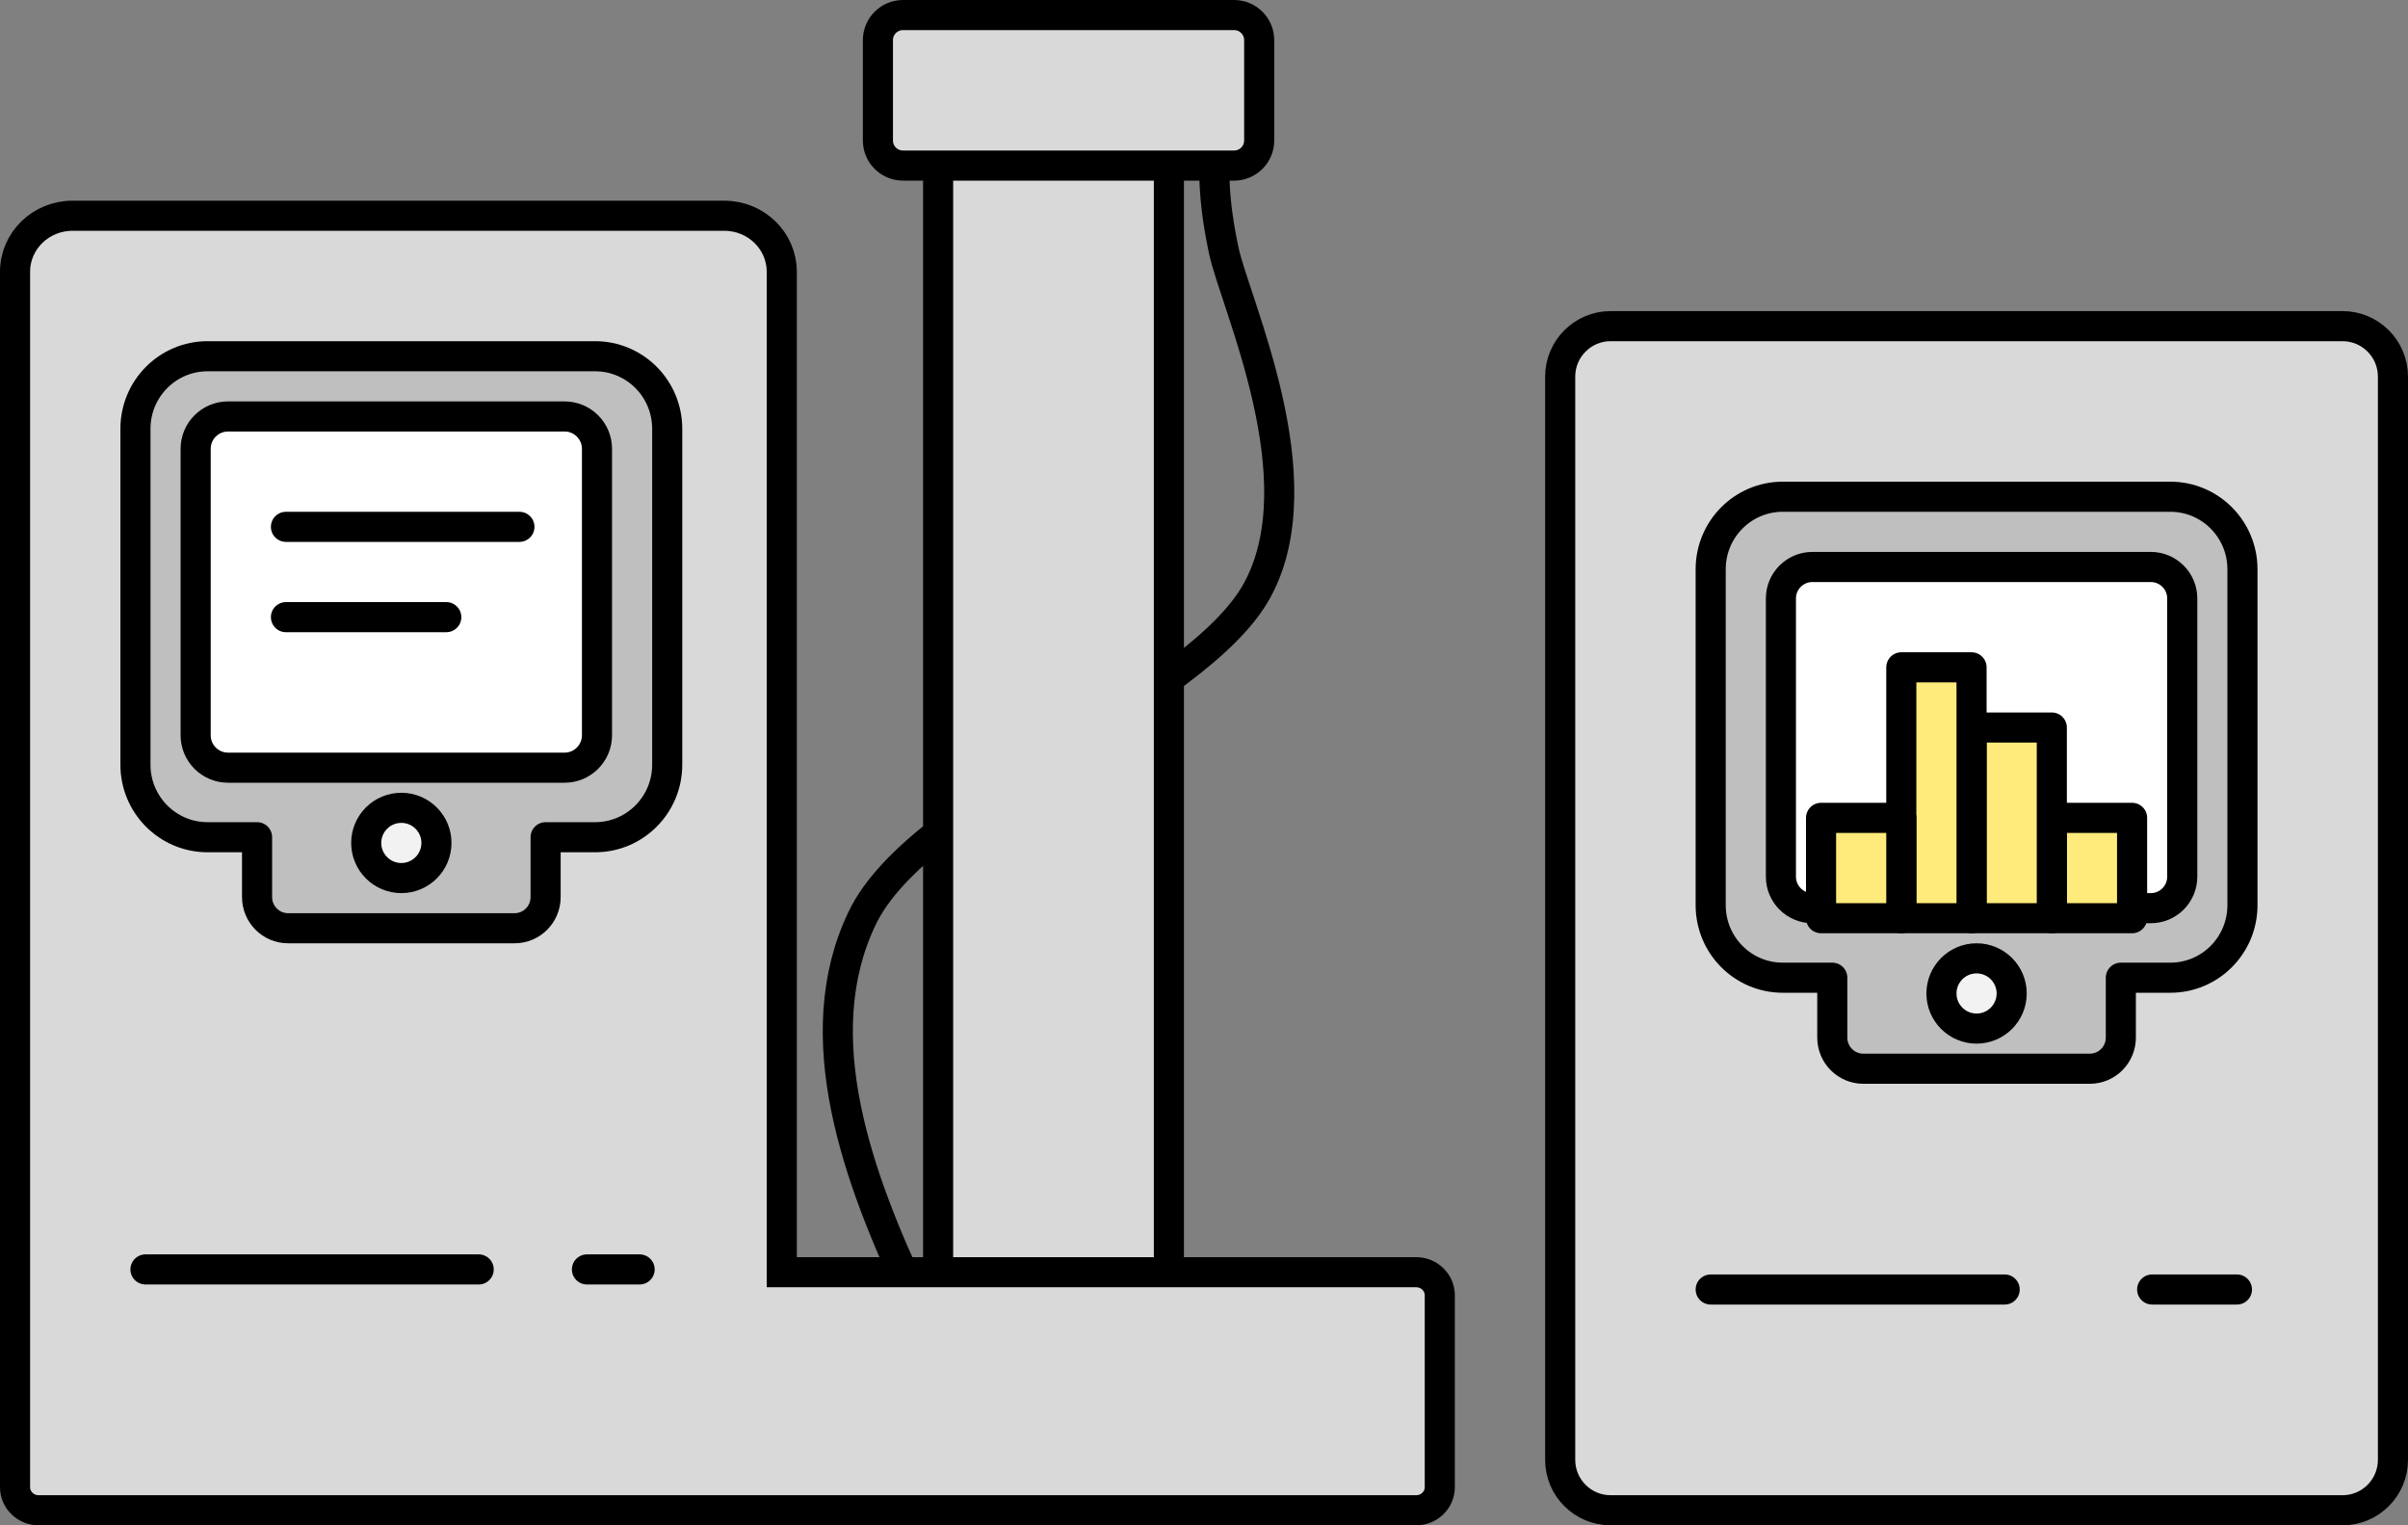 <svg width="240" height="152" xmlns="http://www.w3.org/2000/svg" xmlns:xlink="http://www.w3.org/1999/xlink" xml:space="preserve" overflow="hidden"><rect width="100%" height="100%" fill="#808080" stroke="none"/><defs><clipPath id="clip0"><rect x="1935" y="863" width="240" height="152"/></clipPath></defs><g clip-path="url(#clip0)" transform="translate(-1935 -863)"><path d="M2026.22 992.5C2020.52 980.482 2015.26 966.237 2020.95 954.452 2026.63 942.666 2054.32 932.861 2060.32 921.786 2066.33 910.712 2058.13 893.328 2056.98 888.007 2055.84 882.687 2055.97 879.593 2056.1 876.5" stroke="#000000" stroke-width="3" stroke-miterlimit="8" fill="none" fill-rule="evenodd"/><path d="M0 3.833C-9.62807e-16 1.716 1.716 -9.6281e-16 3.833 -9.6281e-16L117.167 0C119.284 -9.6281e-16 121 1.716 121 3.833L121 19.167C121 21.284 119.284 23 117.167 23L3.833 23C1.716 23 -4.81404e-16 21.284 -4.81404e-16 19.167Z" stroke="#000000" stroke-width="3" stroke-miterlimit="8" fill="#D9D9D9" fill-rule="evenodd" transform="matrix(-6.12323e-17 -1 -1 6.12323e-17 2051.5 994.5)"/><path d="M0 2.5C0 1.119 1.119 -9.07108e-16 2.5-1.20948e-15L12.5 0C13.881 -6.04738e-16 15 1.119 15 2.5L15 35.5C15 36.881 13.881 38 12.5 38L2.5 38C1.119 38 -3.0237e-16 36.881 0 35.5Z" stroke="#000000" stroke-width="3" stroke-miterlimit="8" fill="#D9D9D9" fill-rule="evenodd" transform="matrix(-6.12323e-17 -1 -1 6.12323e-17 2060.5 879.5)"/><path d="M70.697 129 5.72 129C2.561 129 0 126.502 0 123.421L0 21.427 0 13.587 0 6.556 0 3.499 0 2.295C0 1.028 1.054 0 2.353 0L139.647 0C140.946 0 142 1.028 142 2.295L142 3.499 142 13.587 142 21.427C142 22.694 140.946 23.722 139.647 23.722L76.417 23.722 76.417 123.421C76.417 126.502 73.856 129 70.697 129Z" stroke="#000000" stroke-width="3" stroke-miterlimit="8" fill="#D9D9D9" fill-rule="evenodd" transform="matrix(1 -1.22465e-16 -1.22465e-16 -1 1936.5 1013.5)"/><path d="M45.814 0 7.186 0C3.217 0 0 3.234 0 7.224L0 40.707C0 44.696 3.217 47.93 7.186 47.93L12.121 47.93 12.121 53.897C12.121 55.611 13.504 57 15.208 57L37.792 57C39.496 57 40.879 55.611 40.879 53.897L40.879 47.93 45.814 47.93C49.783 47.93 53 44.696 53 40.707L53 7.224C53 3.234 49.783 0 45.814 0Z" stroke="#000000" stroke-width="3" stroke-linecap="round" stroke-linejoin="round" stroke-miterlimit="10" fill="#BFBFBF" fill-rule="evenodd" transform="matrix(-1 0 0 1 2001.5 898.5)"/><path d="M0 3.227C-6.36567e-16 1.445 1.445 0 3.227 0L36.773 0C38.555 -6.36567e-16 40 1.445 40 3.227L40 31.773C40 33.555 38.555 35 36.773 35L3.227 35C1.445 35 0 33.555 0 31.773Z" stroke="#000000" stroke-width="3" stroke-miterlimit="8" fill="#FFFFFF" fill-rule="evenodd" transform="matrix(-1 0 0 1 1994.5 904.5)"/><path d="M1971.5 947C1971.5 945.067 1973.07 943.5 1975 943.5 1976.93 943.5 1978.5 945.067 1978.5 947 1978.5 948.933 1976.93 950.5 1975 950.5 1973.07 950.5 1971.5 948.933 1971.5 947Z" stroke="#000000" stroke-width="3" stroke-miterlimit="8" fill="#F2F2F2" fill-rule="evenodd"/><path d="M1963.5 915.5 1986.77 915.5" stroke="#000000" stroke-width="3" stroke-linecap="round" stroke-miterlimit="8" fill="none" fill-rule="evenodd"/><path d="M1963.5 924.5 1979.48 924.5" stroke="#000000" stroke-width="3" stroke-linecap="round" stroke-miterlimit="8" fill="none" fill-rule="evenodd"/><path d="M2090.5 900.532C2090.5 897.753 2092.75 895.5 2095.53 895.5L2168.47 895.5C2171.25 895.5 2173.5 897.753 2173.5 900.532L2173.5 1008.47C2173.5 1011.25 2171.25 1013.5 2168.47 1013.5L2095.53 1013.5C2092.75 1013.5 2090.5 1011.25 2090.5 1008.47Z" stroke="#000000" stroke-width="3" stroke-miterlimit="8" fill="#D9D9D9" fill-rule="evenodd"/><path d="M45.814 0 7.186 0C3.217 0 0 3.234 0 7.224L0 40.707C0 44.696 3.217 47.93 7.186 47.93L12.121 47.93 12.121 53.897C12.121 55.611 13.504 57 15.208 57L37.792 57C39.496 57 40.879 55.611 40.879 53.897L40.879 47.93 45.814 47.93C49.783 47.93 53 44.696 53 40.707L53 7.224C53 3.234 49.783 0 45.814 0Z" stroke="#000000" stroke-width="3" stroke-linecap="round" stroke-linejoin="round" stroke-miterlimit="10" fill="#BFBFBF" fill-rule="evenodd" transform="matrix(-1 0 0 1 2158.5 912.5)"/><path d="M0 3.135C-6.36567e-16 1.403 1.403 -6.36568e-16 3.135-1.27314e-15L36.865 0C38.596-1.27314e-15 40 1.403 40 3.135L40 30.865C40 32.596 38.596 34 36.865 34L3.135 34C1.403 34 0 32.596 0 30.865Z" stroke="#000000" stroke-width="3" stroke-miterlimit="8" fill="#FFFFFF" fill-rule="evenodd" transform="matrix(-1 0 0 1 2152.5 919.5)"/><path d="M2128.5 962C2128.5 960.067 2130.07 958.5 2132 958.5 2133.93 958.5 2135.5 960.067 2135.5 962 2135.5 963.933 2133.93 965.5 2132 965.5 2130.07 965.5 2128.5 963.933 2128.5 962Z" stroke="#000000" stroke-width="3" stroke-miterlimit="8" fill="#F2F2F2" fill-rule="evenodd"/><rect x="0" y="0" width="8" height="10" stroke="#000000" stroke-width="3" stroke-linecap="round" stroke-linejoin="round" stroke-miterlimit="10" fill="#FFEB7B" transform="matrix(-1 0 0 1 2147.5 944.5)"/><rect x="0" y="0" width="8" height="19" stroke="#000000" stroke-width="3" stroke-linecap="round" stroke-linejoin="round" stroke-miterlimit="10" fill="#FFEB7B" transform="matrix(-1 0 0 1 2139.5 935.5)"/><rect x="0" y="0" width="7" height="25" stroke="#000000" stroke-width="3" stroke-linecap="round" stroke-linejoin="round" stroke-miterlimit="10" fill="#FFEB7B" transform="matrix(-1 0 0 1 2131.5 929.5)"/><rect x="0" y="0" width="8" height="10" stroke="#000000" stroke-width="3" stroke-linecap="round" stroke-linejoin="round" stroke-miterlimit="10" fill="#FFEB7B" transform="matrix(-1 0 0 1 2124.5 944.5)"/><path d="M2105.5 991.5 2134.8 991.5" stroke="#000000" stroke-width="3" stroke-linecap="round" stroke-miterlimit="8" fill="none" fill-rule="evenodd"/><path d="M2149.5 991.5 2157.95 991.5" stroke="#000000" stroke-width="3" stroke-linecap="round" stroke-miterlimit="8" fill="none" fill-rule="evenodd"/><path d="M1949.5 989.5 1982.71 989.5" stroke="#000000" stroke-width="3" stroke-linecap="round" stroke-miterlimit="8" fill="none" fill-rule="evenodd"/><path d="M1993.5 989.5 1998.75 989.5" stroke="#000000" stroke-width="3" stroke-linecap="round" stroke-miterlimit="8" fill="none" fill-rule="evenodd"/></g></svg>